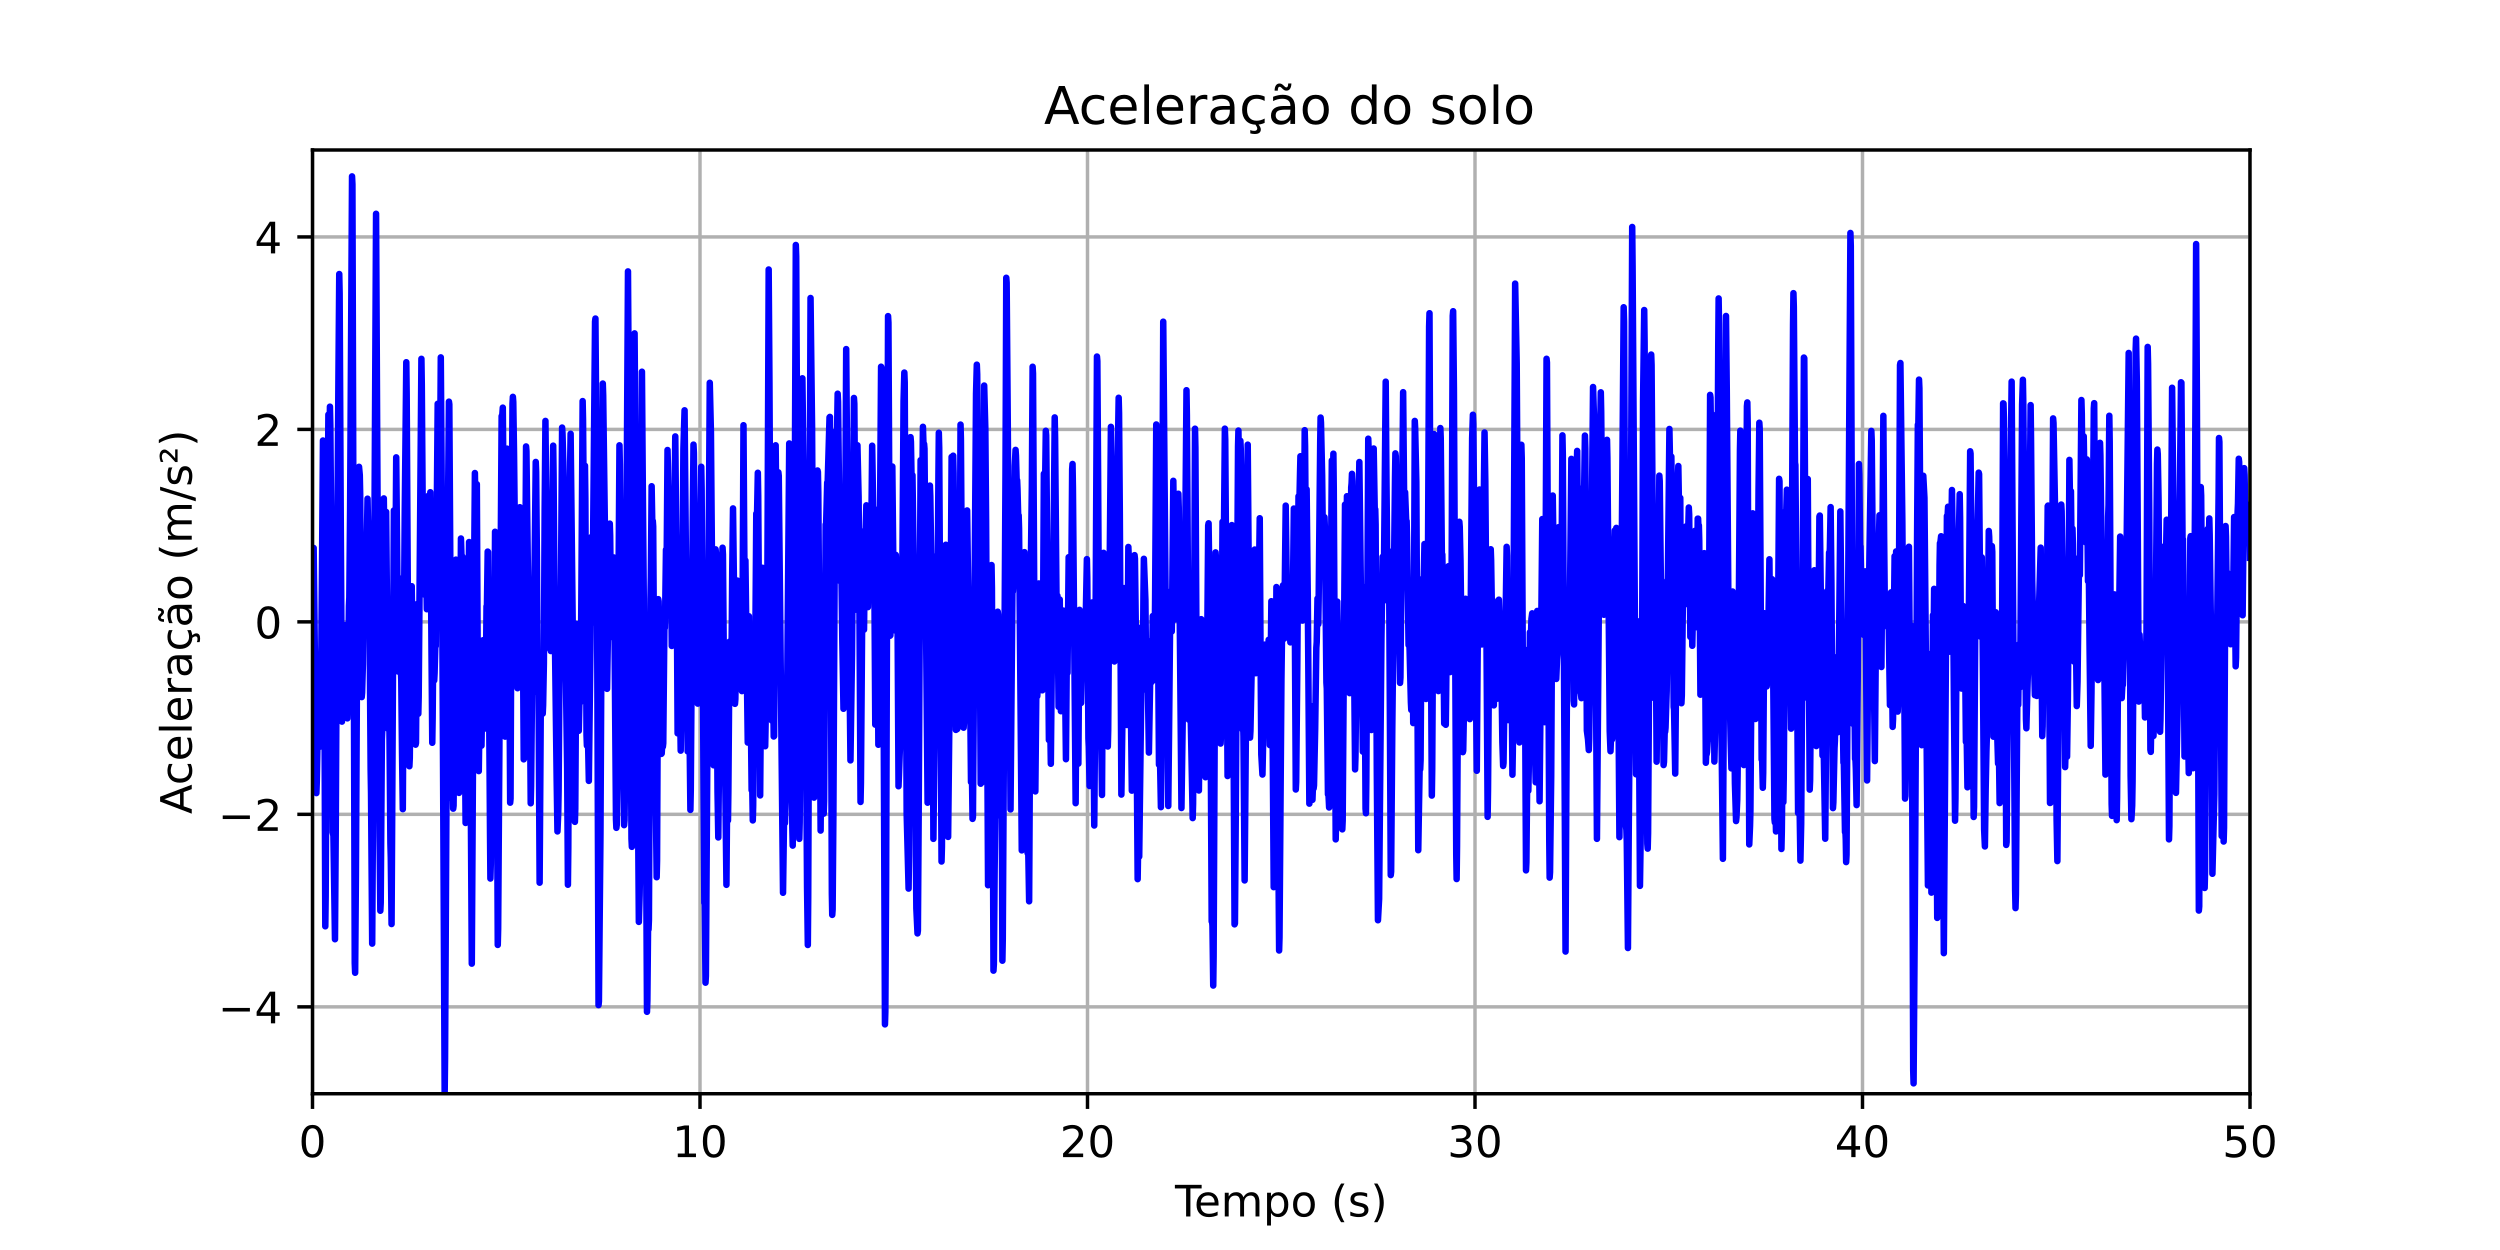 <?xml version="1.0" encoding="utf-8" standalone="no"?>
<!DOCTYPE svg PUBLIC "-//W3C//DTD SVG 1.1//EN"
  "http://www.w3.org/Graphics/SVG/1.1/DTD/svg11.dtd">
<!-- Created with matplotlib (https://matplotlib.org/) -->
<svg height="288pt" version="1.1" viewBox="0 0 576 288" width="576pt" xmlns="http://www.w3.org/2000/svg" xmlns:xlink="http://www.w3.org/1999/xlink">
 <defs>
  <style type="text/css">
*{stroke-linecap:butt;stroke-linejoin:round;}
  </style>
 </defs>
 <g id="figure_1">
  <g id="patch_1">
   <path d="M 0 288 
L 576 288 
L 576 0 
L 0 0 
z
" style="fill:#ffffff;"/>
  </g>
  <g id="axes_1">
   <g id="patch_2">
    <path d="M 72 252 
L 518.4 252 
L 518.4 34.56 
L 72 34.56 
z
" style="fill:#ffffff;"/>
   </g>
   <g id="matplotlib.axis_1">
    <g id="xtick_1">
     <g id="line2d_1">
      <path clip-path="url(#pa7cc3277a8)" d="M 72 252 
L 72 34.56 
" style="fill:none;stroke:#b0b0b0;stroke-linecap:square;stroke-width:0.8;"/>
     </g>
     <g id="line2d_2">
      <defs>
       <path d="M 0 0 
L 0 3.5 
" id="me4a9673adf" style="stroke:#000000;stroke-width:0.8;"/>
      </defs>
      <g>
       <use style="stroke:#000000;stroke-width:0.8;" x="72" xlink:href="#me4a9673adf" y="252"/>
      </g>
     </g>
     <g id="text_1">
      <!-- 0 -->
      <defs>
       <path d="M 31.781 66.406 
Q 24.172 66.406 20.328 58.906 
Q 16.5 51.422 16.5 36.375 
Q 16.5 21.391 20.328 13.891 
Q 24.172 6.391 31.781 6.391 
Q 39.453 6.391 43.281 13.891 
Q 47.125 21.391 47.125 36.375 
Q 47.125 51.422 43.281 58.906 
Q 39.453 66.406 31.781 66.406 
z
M 31.781 74.219 
Q 44.047 74.219 50.516 64.516 
Q 56.984 54.828 56.984 36.375 
Q 56.984 17.969 50.516 8.266 
Q 44.047 -1.422 31.781 -1.422 
Q 19.531 -1.422 13.062 8.266 
Q 6.594 17.969 6.594 36.375 
Q 6.594 54.828 13.062 64.516 
Q 19.531 74.219 31.781 74.219 
z
" id="DejaVuSans-48"/>
      </defs>
      <g transform="translate(68.819 266.598)scale(0.1 -0.1)">
       <use xlink:href="#DejaVuSans-48"/>
      </g>
     </g>
    </g>
    <g id="xtick_2">
     <g id="line2d_3">
      <path clip-path="url(#pa7cc3277a8)" d="M 161.28 252 
L 161.28 34.56 
" style="fill:none;stroke:#b0b0b0;stroke-linecap:square;stroke-width:0.8;"/>
     </g>
     <g id="line2d_4">
      <g>
       <use style="stroke:#000000;stroke-width:0.8;" x="161.28" xlink:href="#me4a9673adf" y="252"/>
      </g>
     </g>
     <g id="text_2">
      <!-- 10 -->
      <defs>
       <path d="M 12.406 8.297 
L 28.516 8.297 
L 28.516 63.922 
L 10.984 60.406 
L 10.984 69.391 
L 28.422 72.906 
L 38.281 72.906 
L 38.281 8.297 
L 54.391 8.297 
L 54.391 0 
L 12.406 0 
z
" id="DejaVuSans-49"/>
      </defs>
      <g transform="translate(154.917 266.598)scale(0.1 -0.1)">
       <use xlink:href="#DejaVuSans-49"/>
       <use x="63.623" xlink:href="#DejaVuSans-48"/>
      </g>
     </g>
    </g>
    <g id="xtick_3">
     <g id="line2d_5">
      <path clip-path="url(#pa7cc3277a8)" d="M 250.56 252 
L 250.56 34.56 
" style="fill:none;stroke:#b0b0b0;stroke-linecap:square;stroke-width:0.8;"/>
     </g>
     <g id="line2d_6">
      <g>
       <use style="stroke:#000000;stroke-width:0.8;" x="250.56" xlink:href="#me4a9673adf" y="252"/>
      </g>
     </g>
     <g id="text_3">
      <!-- 20 -->
      <defs>
       <path d="M 19.188 8.297 
L 53.609 8.297 
L 53.609 0 
L 7.328 0 
L 7.328 8.297 
Q 12.938 14.109 22.625 23.891 
Q 32.328 33.688 34.812 36.531 
Q 39.547 41.844 41.422 45.531 
Q 43.312 49.219 43.312 52.781 
Q 43.312 58.594 39.234 62.25 
Q 35.156 65.922 28.609 65.922 
Q 23.969 65.922 18.812 64.312 
Q 13.672 62.703 7.812 59.422 
L 7.812 69.391 
Q 13.766 71.781 18.938 73 
Q 24.125 74.219 28.422 74.219 
Q 39.75 74.219 46.484 68.547 
Q 53.219 62.891 53.219 53.422 
Q 53.219 48.922 51.531 44.891 
Q 49.859 40.875 45.406 35.406 
Q 44.188 33.984 37.641 27.219 
Q 31.109 20.453 19.188 8.297 
z
" id="DejaVuSans-50"/>
      </defs>
      <g transform="translate(244.197 266.598)scale(0.1 -0.1)">
       <use xlink:href="#DejaVuSans-50"/>
       <use x="63.623" xlink:href="#DejaVuSans-48"/>
      </g>
     </g>
    </g>
    <g id="xtick_4">
     <g id="line2d_7">
      <path clip-path="url(#pa7cc3277a8)" d="M 339.84 252 
L 339.84 34.56 
" style="fill:none;stroke:#b0b0b0;stroke-linecap:square;stroke-width:0.8;"/>
     </g>
     <g id="line2d_8">
      <g>
       <use style="stroke:#000000;stroke-width:0.8;" x="339.84" xlink:href="#me4a9673adf" y="252"/>
      </g>
     </g>
     <g id="text_4">
      <!-- 30 -->
      <defs>
       <path d="M 40.578 39.312 
Q 47.656 37.797 51.625 33 
Q 55.609 28.219 55.609 21.188 
Q 55.609 10.406 48.188 4.484 
Q 40.766 -1.422 27.094 -1.422 
Q 22.516 -1.422 17.656 -0.516 
Q 12.797 0.391 7.625 2.203 
L 7.625 11.719 
Q 11.719 9.328 16.594 8.109 
Q 21.484 6.891 26.812 6.891 
Q 36.078 6.891 40.938 10.547 
Q 45.797 14.203 45.797 21.188 
Q 45.797 27.641 41.281 31.266 
Q 36.766 34.906 28.719 34.906 
L 20.219 34.906 
L 20.219 43.016 
L 29.109 43.016 
Q 36.375 43.016 40.234 45.922 
Q 44.094 48.828 44.094 54.297 
Q 44.094 59.906 40.109 62.906 
Q 36.141 65.922 28.719 65.922 
Q 24.656 65.922 20.016 65.031 
Q 15.375 64.156 9.812 62.312 
L 9.812 71.094 
Q 15.438 72.656 20.344 73.438 
Q 25.25 74.219 29.594 74.219 
Q 40.828 74.219 47.359 69.109 
Q 53.906 64.016 53.906 55.328 
Q 53.906 49.266 50.438 45.094 
Q 46.969 40.922 40.578 39.312 
z
" id="DejaVuSans-51"/>
      </defs>
      <g transform="translate(333.478 266.598)scale(0.1 -0.1)">
       <use xlink:href="#DejaVuSans-51"/>
       <use x="63.623" xlink:href="#DejaVuSans-48"/>
      </g>
     </g>
    </g>
    <g id="xtick_5">
     <g id="line2d_9">
      <path clip-path="url(#pa7cc3277a8)" d="M 429.12 252 
L 429.12 34.56 
" style="fill:none;stroke:#b0b0b0;stroke-linecap:square;stroke-width:0.8;"/>
     </g>
     <g id="line2d_10">
      <g>
       <use style="stroke:#000000;stroke-width:0.8;" x="429.12" xlink:href="#me4a9673adf" y="252"/>
      </g>
     </g>
     <g id="text_5">
      <!-- 40 -->
      <defs>
       <path d="M 37.797 64.312 
L 12.891 25.391 
L 37.797 25.391 
z
M 35.203 72.906 
L 47.609 72.906 
L 47.609 25.391 
L 58.016 25.391 
L 58.016 17.188 
L 47.609 17.188 
L 47.609 0 
L 37.797 0 
L 37.797 17.188 
L 4.891 17.188 
L 4.891 26.703 
z
" id="DejaVuSans-52"/>
      </defs>
      <g transform="translate(422.757 266.598)scale(0.1 -0.1)">
       <use xlink:href="#DejaVuSans-52"/>
       <use x="63.623" xlink:href="#DejaVuSans-48"/>
      </g>
     </g>
    </g>
    <g id="xtick_6">
     <g id="line2d_11">
      <path clip-path="url(#pa7cc3277a8)" d="M 518.4 252 
L 518.4 34.56 
" style="fill:none;stroke:#b0b0b0;stroke-linecap:square;stroke-width:0.8;"/>
     </g>
     <g id="line2d_12">
      <g>
       <use style="stroke:#000000;stroke-width:0.8;" x="518.4" xlink:href="#me4a9673adf" y="252"/>
      </g>
     </g>
     <g id="text_6">
      <!-- 50 -->
      <defs>
       <path d="M 10.797 72.906 
L 49.516 72.906 
L 49.516 64.594 
L 19.828 64.594 
L 19.828 46.734 
Q 21.969 47.469 24.109 47.828 
Q 26.266 48.188 28.422 48.188 
Q 40.625 48.188 47.75 41.5 
Q 54.891 34.812 54.891 23.391 
Q 54.891 11.625 47.562 5.094 
Q 40.234 -1.422 26.906 -1.422 
Q 22.312 -1.422 17.547 -0.641 
Q 12.797 0.141 7.719 1.703 
L 7.719 11.625 
Q 12.109 9.234 16.797 8.062 
Q 21.484 6.891 26.703 6.891 
Q 35.156 6.891 40.078 11.328 
Q 45.016 15.766 45.016 23.391 
Q 45.016 31 40.078 35.438 
Q 35.156 39.891 26.703 39.891 
Q 22.75 39.891 18.812 39.016 
Q 14.891 38.141 10.797 36.281 
z
" id="DejaVuSans-53"/>
      </defs>
      <g transform="translate(512.038 266.598)scale(0.1 -0.1)">
       <use xlink:href="#DejaVuSans-53"/>
       <use x="63.623" xlink:href="#DejaVuSans-48"/>
      </g>
     </g>
    </g>
    <g id="text_7">
     <!-- Tempo (s) -->
     <defs>
      <path d="M -0.297 72.906 
L 61.375 72.906 
L 61.375 64.594 
L 35.5 64.594 
L 35.5 0 
L 25.594 0 
L 25.594 64.594 
L -0.297 64.594 
z
" id="DejaVuSans-84"/>
      <path d="M 56.203 29.594 
L 56.203 25.203 
L 14.891 25.203 
Q 15.484 15.922 20.484 11.062 
Q 25.484 6.203 34.422 6.203 
Q 39.594 6.203 44.453 7.469 
Q 49.312 8.734 54.109 11.281 
L 54.109 2.781 
Q 49.266 0.734 44.188 -0.344 
Q 39.109 -1.422 33.891 -1.422 
Q 20.797 -1.422 13.156 6.188 
Q 5.516 13.812 5.516 26.812 
Q 5.516 40.234 12.766 48.109 
Q 20.016 56 32.328 56 
Q 43.359 56 49.781 48.891 
Q 56.203 41.797 56.203 29.594 
z
M 47.219 32.234 
Q 47.125 39.594 43.094 43.984 
Q 39.062 48.391 32.422 48.391 
Q 24.906 48.391 20.391 44.141 
Q 15.875 39.891 15.188 32.172 
z
" id="DejaVuSans-101"/>
      <path d="M 52 44.188 
Q 55.375 50.25 60.062 53.125 
Q 64.75 56 71.094 56 
Q 79.641 56 84.281 50.016 
Q 88.922 44.047 88.922 33.016 
L 88.922 0 
L 79.891 0 
L 79.891 32.719 
Q 79.891 40.578 77.094 44.375 
Q 74.312 48.188 68.609 48.188 
Q 61.625 48.188 57.562 43.547 
Q 53.516 38.922 53.516 30.906 
L 53.516 0 
L 44.484 0 
L 44.484 32.719 
Q 44.484 40.625 41.703 44.406 
Q 38.922 48.188 33.109 48.188 
Q 26.219 48.188 22.156 43.531 
Q 18.109 38.875 18.109 30.906 
L 18.109 0 
L 9.078 0 
L 9.078 54.688 
L 18.109 54.688 
L 18.109 46.188 
Q 21.188 51.219 25.484 53.609 
Q 29.781 56 35.688 56 
Q 41.656 56 45.828 52.969 
Q 50 49.953 52 44.188 
z
" id="DejaVuSans-109"/>
      <path d="M 18.109 8.203 
L 18.109 -20.797 
L 9.078 -20.797 
L 9.078 54.688 
L 18.109 54.688 
L 18.109 46.391 
Q 20.953 51.266 25.266 53.625 
Q 29.594 56 35.594 56 
Q 45.562 56 51.781 48.094 
Q 58.016 40.188 58.016 27.297 
Q 58.016 14.406 51.781 6.484 
Q 45.562 -1.422 35.594 -1.422 
Q 29.594 -1.422 25.266 0.953 
Q 20.953 3.328 18.109 8.203 
z
M 48.688 27.297 
Q 48.688 37.203 44.609 42.844 
Q 40.531 48.484 33.406 48.484 
Q 26.266 48.484 22.188 42.844 
Q 18.109 37.203 18.109 27.297 
Q 18.109 17.391 22.188 11.75 
Q 26.266 6.109 33.406 6.109 
Q 40.531 6.109 44.609 11.75 
Q 48.688 17.391 48.688 27.297 
z
" id="DejaVuSans-112"/>
      <path d="M 30.609 48.391 
Q 23.391 48.391 19.188 42.75 
Q 14.984 37.109 14.984 27.297 
Q 14.984 17.484 19.156 11.844 
Q 23.344 6.203 30.609 6.203 
Q 37.797 6.203 41.984 11.859 
Q 46.188 17.531 46.188 27.297 
Q 46.188 37.016 41.984 42.703 
Q 37.797 48.391 30.609 48.391 
z
M 30.609 56 
Q 42.328 56 49.016 48.375 
Q 55.719 40.766 55.719 27.297 
Q 55.719 13.875 49.016 6.219 
Q 42.328 -1.422 30.609 -1.422 
Q 18.844 -1.422 12.172 6.219 
Q 5.516 13.875 5.516 27.297 
Q 5.516 40.766 12.172 48.375 
Q 18.844 56 30.609 56 
z
" id="DejaVuSans-111"/>
      <path id="DejaVuSans-32"/>
      <path d="M 31 75.875 
Q 24.469 64.656 21.281 53.656 
Q 18.109 42.672 18.109 31.391 
Q 18.109 20.125 21.312 9.062 
Q 24.516 -2 31 -13.188 
L 23.188 -13.188 
Q 15.875 -1.703 12.234 9.375 
Q 8.594 20.453 8.594 31.391 
Q 8.594 42.281 12.203 53.312 
Q 15.828 64.359 23.188 75.875 
z
" id="DejaVuSans-40"/>
      <path d="M 44.281 53.078 
L 44.281 44.578 
Q 40.484 46.531 36.375 47.5 
Q 32.281 48.484 27.875 48.484 
Q 21.188 48.484 17.844 46.438 
Q 14.5 44.391 14.5 40.281 
Q 14.5 37.156 16.891 35.375 
Q 19.281 33.594 26.516 31.984 
L 29.594 31.297 
Q 39.156 29.25 43.188 25.516 
Q 47.219 21.781 47.219 15.094 
Q 47.219 7.469 41.188 3.016 
Q 35.156 -1.422 24.609 -1.422 
Q 20.219 -1.422 15.453 -0.562 
Q 10.688 0.297 5.422 2 
L 5.422 11.281 
Q 10.406 8.688 15.234 7.391 
Q 20.062 6.109 24.812 6.109 
Q 31.156 6.109 34.562 8.281 
Q 37.984 10.453 37.984 14.406 
Q 37.984 18.062 35.516 20.016 
Q 33.062 21.969 24.703 23.781 
L 21.578 24.516 
Q 13.234 26.266 9.516 29.906 
Q 5.812 33.547 5.812 39.891 
Q 5.812 47.609 11.281 51.797 
Q 16.75 56 26.812 56 
Q 31.781 56 36.172 55.266 
Q 40.578 54.547 44.281 53.078 
z
" id="DejaVuSans-115"/>
      <path d="M 8.016 75.875 
L 15.828 75.875 
Q 23.141 64.359 26.781 53.312 
Q 30.422 42.281 30.422 31.391 
Q 30.422 20.453 26.781 9.375 
Q 23.141 -1.703 15.828 -13.188 
L 8.016 -13.188 
Q 14.5 -2 17.703 9.062 
Q 20.906 20.125 20.906 31.391 
Q 20.906 42.672 17.703 53.656 
Q 14.5 64.656 8.016 75.875 
z
" id="DejaVuSans-41"/>
     </defs>
     <g transform="translate(270.72 280.277)scale(0.1 -0.1)">
      <use xlink:href="#DejaVuSans-84"/>
      <use x="44.084" xlink:href="#DejaVuSans-101"/>
      <use x="105.607" xlink:href="#DejaVuSans-109"/>
      <use x="203.02" xlink:href="#DejaVuSans-112"/>
      <use x="266.496" xlink:href="#DejaVuSans-111"/>
      <use x="327.678" xlink:href="#DejaVuSans-32"/>
      <use x="359.465" xlink:href="#DejaVuSans-40"/>
      <use x="398.479" xlink:href="#DejaVuSans-115"/>
      <use x="450.578" xlink:href="#DejaVuSans-41"/>
     </g>
    </g>
   </g>
   <g id="matplotlib.axis_2">
    <g id="ytick_1">
     <g id="line2d_13">
      <path clip-path="url(#pa7cc3277a8)" d="M 72 231.977 
L 518.4 231.977 
" style="fill:none;stroke:#b0b0b0;stroke-linecap:square;stroke-width:0.8;"/>
     </g>
     <g id="line2d_14">
      <defs>
       <path d="M 0 0 
L -3.5 0 
" id="m1af9be2789" style="stroke:#000000;stroke-width:0.8;"/>
      </defs>
      <g>
       <use style="stroke:#000000;stroke-width:0.8;" x="72" xlink:href="#m1af9be2789" y="231.977"/>
      </g>
     </g>
     <g id="text_8">
      <!-- −4 -->
      <defs>
       <path d="M 10.594 35.5 
L 73.188 35.5 
L 73.188 27.203 
L 10.594 27.203 
z
" id="DejaVuSans-8722"/>
      </defs>
      <g transform="translate(50.258 235.776)scale(0.1 -0.1)">
       <use xlink:href="#DejaVuSans-8722"/>
       <use x="83.789" xlink:href="#DejaVuSans-52"/>
      </g>
     </g>
    </g>
    <g id="ytick_2">
     <g id="line2d_15">
      <path clip-path="url(#pa7cc3277a8)" d="M 72 187.628 
L 518.4 187.628 
" style="fill:none;stroke:#b0b0b0;stroke-linecap:square;stroke-width:0.8;"/>
     </g>
     <g id="line2d_16">
      <g>
       <use style="stroke:#000000;stroke-width:0.8;" x="72" xlink:href="#m1af9be2789" y="187.628"/>
      </g>
     </g>
     <g id="text_9">
      <!-- −2 -->
      <g transform="translate(50.258 191.428)scale(0.1 -0.1)">
       <use xlink:href="#DejaVuSans-8722"/>
       <use x="83.789" xlink:href="#DejaVuSans-50"/>
      </g>
     </g>
    </g>
    <g id="ytick_3">
     <g id="line2d_17">
      <path clip-path="url(#pa7cc3277a8)" d="M 72 143.28 
L 518.4 143.28 
" style="fill:none;stroke:#b0b0b0;stroke-linecap:square;stroke-width:0.8;"/>
     </g>
     <g id="line2d_18">
      <g>
       <use style="stroke:#000000;stroke-width:0.8;" x="72" xlink:href="#m1af9be2789" y="143.28"/>
      </g>
     </g>
     <g id="text_10">
      <!-- 0 -->
      <g transform="translate(58.638 147.079)scale(0.1 -0.1)">
       <use xlink:href="#DejaVuSans-48"/>
      </g>
     </g>
    </g>
    <g id="ytick_4">
     <g id="line2d_19">
      <path clip-path="url(#pa7cc3277a8)" d="M 72 98.932 
L 518.4 98.932 
" style="fill:none;stroke:#b0b0b0;stroke-linecap:square;stroke-width:0.8;"/>
     </g>
     <g id="line2d_20">
      <g>
       <use style="stroke:#000000;stroke-width:0.8;" x="72" xlink:href="#m1af9be2789" y="98.932"/>
      </g>
     </g>
     <g id="text_11">
      <!-- 2 -->
      <g transform="translate(58.638 102.731)scale(0.1 -0.1)">
       <use xlink:href="#DejaVuSans-50"/>
      </g>
     </g>
    </g>
    <g id="ytick_5">
     <g id="line2d_21">
      <path clip-path="url(#pa7cc3277a8)" d="M 72 54.583 
L 518.4 54.583 
" style="fill:none;stroke:#b0b0b0;stroke-linecap:square;stroke-width:0.8;"/>
     </g>
     <g id="line2d_22">
      <g>
       <use style="stroke:#000000;stroke-width:0.8;" x="72" xlink:href="#m1af9be2789" y="54.583"/>
      </g>
     </g>
     <g id="text_12">
      <!-- 4 -->
      <g transform="translate(58.638 58.383)scale(0.1 -0.1)">
       <use xlink:href="#DejaVuSans-52"/>
      </g>
     </g>
    </g>
    <g id="text_13">
     <!-- Aceleração (m/s²) -->
     <defs>
      <path d="M 34.188 63.188 
L 20.797 26.906 
L 47.609 26.906 
z
M 28.609 72.906 
L 39.797 72.906 
L 67.578 0 
L 57.328 0 
L 50.688 18.703 
L 17.828 18.703 
L 11.188 0 
L 0.781 0 
z
" id="DejaVuSans-65"/>
      <path d="M 48.781 52.594 
L 48.781 44.188 
Q 44.969 46.297 41.141 47.344 
Q 37.312 48.391 33.406 48.391 
Q 24.656 48.391 19.812 42.844 
Q 14.984 37.312 14.984 27.297 
Q 14.984 17.281 19.812 11.734 
Q 24.656 6.203 33.406 6.203 
Q 37.312 6.203 41.141 7.25 
Q 44.969 8.297 48.781 10.406 
L 48.781 2.094 
Q 45.016 0.344 40.984 -0.531 
Q 36.969 -1.422 32.422 -1.422 
Q 20.062 -1.422 12.781 6.344 
Q 5.516 14.109 5.516 27.297 
Q 5.516 40.672 12.859 48.328 
Q 20.219 56 33.016 56 
Q 37.156 56 41.109 55.141 
Q 45.062 54.297 48.781 52.594 
z
" id="DejaVuSans-99"/>
      <path d="M 9.422 75.984 
L 18.406 75.984 
L 18.406 0 
L 9.422 0 
z
" id="DejaVuSans-108"/>
      <path d="M 41.109 46.297 
Q 39.594 47.172 37.812 47.578 
Q 36.031 48 33.891 48 
Q 26.266 48 22.188 43.047 
Q 18.109 38.094 18.109 28.812 
L 18.109 0 
L 9.078 0 
L 9.078 54.688 
L 18.109 54.688 
L 18.109 46.188 
Q 20.953 51.172 25.484 53.578 
Q 30.031 56 36.531 56 
Q 37.453 56 38.578 55.875 
Q 39.703 55.766 41.062 55.516 
z
" id="DejaVuSans-114"/>
      <path d="M 34.281 27.484 
Q 23.391 27.484 19.188 25 
Q 14.984 22.516 14.984 16.5 
Q 14.984 11.719 18.141 8.906 
Q 21.297 6.109 26.703 6.109 
Q 34.188 6.109 38.703 11.406 
Q 43.219 16.703 43.219 25.484 
L 43.219 27.484 
z
M 52.203 31.203 
L 52.203 0 
L 43.219 0 
L 43.219 8.297 
Q 40.141 3.328 35.547 0.953 
Q 30.953 -1.422 24.312 -1.422 
Q 15.922 -1.422 10.953 3.297 
Q 6 8.016 6 15.922 
Q 6 25.141 12.172 29.828 
Q 18.359 34.516 30.609 34.516 
L 43.219 34.516 
L 43.219 35.406 
Q 43.219 41.609 39.141 45 
Q 35.062 48.391 27.688 48.391 
Q 23 48.391 18.547 47.266 
Q 14.109 46.141 10.016 43.891 
L 10.016 52.203 
Q 14.938 54.109 19.578 55.047 
Q 24.219 56 28.609 56 
Q 40.484 56 46.344 49.844 
Q 52.203 43.703 52.203 31.203 
z
" id="DejaVuSans-97"/>
      <path d="M 48.781 52.594 
L 48.781 44.188 
Q 44.969 46.297 41.141 47.344 
Q 37.312 48.391 33.406 48.391 
Q 24.656 48.391 19.812 42.844 
Q 14.984 37.312 14.984 27.297 
Q 14.984 17.281 19.812 11.734 
Q 24.656 6.203 33.406 6.203 
Q 37.312 6.203 41.141 7.25 
Q 44.969 8.297 48.781 10.406 
L 48.781 2.094 
Q 45.016 0.344 40.984 -0.531 
Q 36.969 -1.422 32.422 -1.422 
Q 20.062 -1.422 12.781 6.344 
Q 5.516 14.109 5.516 27.297 
Q 5.516 40.672 12.859 48.328 
Q 20.219 56 33.016 56 
Q 37.156 56 41.109 55.141 
Q 45.062 54.297 48.781 52.594 
z
M 36.078 0 
Q 38.766 -3.031 40.078 -5.594 
Q 41.406 -8.156 41.406 -10.5 
Q 41.406 -14.844 38.469 -17.062 
Q 35.547 -19.281 29.781 -19.281 
Q 27.547 -19.281 25.422 -18.984 
Q 23.297 -18.703 21.188 -18.109 
L 21.188 -11.719 
Q 22.859 -12.547 24.656 -12.906 
Q 26.469 -13.281 28.766 -13.281 
Q 31.641 -13.281 33.109 -12.109 
Q 34.578 -10.938 34.578 -8.688 
Q 34.578 -7.234 33.516 -5.109 
Q 32.469 -2.984 30.281 0 
z
" id="DejaVuSans-231"/>
      <path d="M 34.281 27.484 
Q 23.391 27.484 19.188 25 
Q 14.984 22.516 14.984 16.5 
Q 14.984 11.719 18.141 8.906 
Q 21.297 6.109 26.703 6.109 
Q 34.188 6.109 38.703 11.406 
Q 43.219 16.703 43.219 25.484 
L 43.219 27.484 
z
M 52.203 31.203 
L 52.203 0 
L 43.219 0 
L 43.219 8.297 
Q 40.141 3.328 35.547 0.953 
Q 30.953 -1.422 24.312 -1.422 
Q 15.922 -1.422 10.953 3.297 
Q 6 8.016 6 15.922 
Q 6 25.141 12.172 29.828 
Q 18.359 34.516 30.609 34.516 
L 43.219 34.516 
L 43.219 35.406 
Q 43.219 41.609 39.141 45 
Q 35.062 48.391 27.688 48.391 
Q 23 48.391 18.547 47.266 
Q 14.109 46.141 10.016 43.891 
L 10.016 52.203 
Q 14.938 54.109 19.578 55.047 
Q 24.219 56 28.609 56 
Q 40.484 56 46.344 49.844 
Q 52.203 43.703 52.203 31.203 
z
M 28.812 66.891 
L 26.031 69.578 
Q 24.953 70.562 24.141 71.016 
Q 23.344 71.484 22.703 71.484 
Q 20.844 71.484 19.969 69.703 
Q 19.094 67.922 19 63.922 
L 12.891 63.922 
Q 12.984 70.516 15.469 74.094 
Q 17.969 77.688 22.406 77.688 
Q 24.266 77.688 25.828 77 
Q 27.391 76.312 29.203 74.703 
L 31.984 72.016 
Q 33.062 71.047 33.859 70.578 
Q 34.672 70.125 35.297 70.125 
Q 37.156 70.125 38.031 71.906 
Q 38.922 73.688 39.016 77.688 
L 45.125 77.688 
Q 45.016 71.094 42.531 67.5 
Q 40.047 63.922 35.594 63.922 
Q 33.734 63.922 32.172 64.594 
Q 30.609 65.281 28.812 66.891 
z
" id="DejaVuSans-227"/>
      <path d="M 25.391 72.906 
L 33.688 72.906 
L 8.297 -9.281 
L 0 -9.281 
z
" id="DejaVuSans-47"/>
      <path d="M 13.094 38.188 
L 33.797 38.188 
L 33.797 32.625 
L 4.594 32.625 
L 4.594 37.984 
Q 6.25 39.5 9.328 42.234 
Q 26.125 57.125 26.125 61.719 
Q 26.125 64.938 23.578 66.906 
Q 21.047 68.891 16.891 68.891 
Q 14.359 68.891 11.375 68.031 
Q 8.406 67.188 4.891 65.484 
L 4.891 71.484 
Q 8.641 72.859 11.891 73.531 
Q 15.141 74.219 17.922 74.219 
Q 25 74.219 29.25 71 
Q 33.5 67.781 33.5 62.5 
Q 33.5 55.719 17.328 41.844 
Q 14.594 39.5 13.094 38.188 
z
" id="DejaVuSans-178"/>
     </defs>
     <g transform="translate(44.178 187.551)rotate(-90)scale(0.1 -0.1)">
      <use xlink:href="#DejaVuSans-65"/>
      <use x="66.658" xlink:href="#DejaVuSans-99"/>
      <use x="121.639" xlink:href="#DejaVuSans-101"/>
      <use x="183.162" xlink:href="#DejaVuSans-108"/>
      <use x="210.945" xlink:href="#DejaVuSans-101"/>
      <use x="272.469" xlink:href="#DejaVuSans-114"/>
      <use x="313.582" xlink:href="#DejaVuSans-97"/>
      <use x="374.861" xlink:href="#DejaVuSans-231"/>
      <use x="429.842" xlink:href="#DejaVuSans-227"/>
      <use x="491.121" xlink:href="#DejaVuSans-111"/>
      <use x="552.303" xlink:href="#DejaVuSans-32"/>
      <use x="584.09" xlink:href="#DejaVuSans-40"/>
      <use x="623.104" xlink:href="#DejaVuSans-109"/>
      <use x="720.516" xlink:href="#DejaVuSans-47"/>
      <use x="754.207" xlink:href="#DejaVuSans-115"/>
      <use x="806.307" xlink:href="#DejaVuSans-178"/>
      <use x="846.395" xlink:href="#DejaVuSans-41"/>
     </g>
    </g>
   </g>
   <g id="line2d_23">
    <path clip-path="url(#pa7cc3277a8)" d="M 72 148.629 
L 72.268 126.253 
L 72.893 182.731 
L 72.982 180.261 
L 73.25 165.642 
L 73.429 162.11 
L 73.518 163.568 
L 73.697 172.046 
L 73.786 171.398 
L 74.054 148.426 
L 74.411 101.497 
L 74.5 101.623 
L 74.679 138.352 
L 74.947 213.424 
L 75.036 206.451 
L 75.483 118.167 
L 75.661 95.523 
L 75.84 109.399 
L 76.018 93.695 
L 76.108 97.99 
L 76.376 130.379 
L 76.643 191.747 
L 76.822 192.522 
L 77.179 216.399 
L 77.358 191.037 
L 77.715 123.267 
L 77.983 85.813 
L 78.162 63.139 
L 78.251 67.584 
L 78.519 121.731 
L 78.787 166.262 
L 79.055 149.716 
L 79.144 150.16 
L 79.412 164.867 
L 79.68 144.01 
L 79.769 146.557 
L 80.037 165.512 
L 80.126 162.193 
L 80.394 139.6 
L 80.483 137.656 
L 80.662 117.582 
L 81.108 40.641 
L 81.198 42.466 
L 81.376 103.449 
L 81.733 221.877 
L 81.823 224.122 
L 82.001 201.603 
L 82.448 117.19 
L 82.626 107.7 
L 82.716 107.554 
L 82.894 109.462 
L 82.984 113.85 
L 83.341 160.61 
L 83.43 159.584 
L 83.609 153.079 
L 83.877 127.87 
L 84.055 138.781 
L 84.145 138.52 
L 84.323 130.449 
L 84.412 131.005 
L 84.68 114.9 
L 84.77 119.638 
L 84.948 125.39 
L 85.037 128.746 
L 85.395 177.243 
L 85.484 182.629 
L 85.752 217.41 
L 85.93 188.912 
L 86.645 49.255 
L 86.913 102.124 
L 87.449 192.819 
L 87.627 209.84 
L 87.716 208.026 
L 87.984 170.297 
L 88.074 168.149 
L 88.431 114.832 
L 88.52 122.013 
L 88.699 134.37 
L 88.967 117.947 
L 89.413 167.912 
L 89.592 158.325 
L 89.681 162.453 
L 89.949 194.278 
L 90.038 197.633 
L 90.217 212.899 
L 90.753 117.608 
L 90.842 121.53 
L 91.02 142.74 
L 91.288 105.376 
L 91.556 133.077 
L 91.735 154.723 
L 92.003 133.231 
L 92.36 154.201 
L 92.449 156.764 
L 92.628 173.541 
L 92.806 186.435 
L 92.985 155.307 
L 93.253 117.949 
L 93.61 83.454 
L 93.699 90.858 
L 94.146 168.707 
L 94.324 176.546 
L 94.414 174.668 
L 94.592 157.165 
L 94.771 135.59 
L 94.86 135.062 
L 95.307 168.346 
L 95.575 160.348 
L 95.753 171.572 
L 95.843 171.172 
L 96.11 139.173 
L 96.378 164.447 
L 96.468 160.552 
L 97.093 82.674 
L 97.182 88.755 
L 97.45 125.21 
L 97.539 123.302 
L 97.628 125.015 
L 97.807 137.004 
L 98.075 123.444 
L 98.343 140.368 
L 98.432 135.593 
L 98.611 114.298 
L 98.7 114.531 
L 98.879 131.639 
L 99.147 113.407 
L 99.414 149.633 
L 99.593 171.137 
L 99.682 165.389 
L 99.861 144.728 
L 100.04 156.766 
L 100.129 155.103 
L 100.307 148.456 
L 100.397 148.867 
L 100.575 124.373 
L 100.843 93.034 
L 100.933 94.313 
L 101.111 113.048 
L 101.2 123.189 
L 101.29 121.776 
L 101.558 82.338 
L 101.736 107.308 
L 102.451 252 
L 102.54 243.971 
L 103.254 112.908 
L 103.433 92.542 
L 103.522 93.163 
L 103.79 135.947 
L 104.058 183.93 
L 104.237 176.751 
L 104.415 186.317 
L 104.504 185.614 
L 104.862 148.503 
L 105.04 128.936 
L 105.13 133.03 
L 105.308 148.126 
L 105.397 148.204 
L 105.487 150.418 
L 105.755 182.681 
L 105.844 178.442 
L 106.201 124.07 
L 106.38 129.953 
L 106.558 128.246 
L 107.005 157.464 
L 107.273 189.607 
L 107.451 179.498 
L 108.076 124.888 
L 108.255 149.774 
L 108.701 222.026 
L 109.237 131.424 
L 109.416 108.987 
L 109.684 127.025 
L 109.862 111.56 
L 110.041 147.333 
L 110.219 177.127 
L 110.309 177.661 
L 110.577 158.907 
L 110.666 159.242 
L 110.934 171.803 
L 111.112 160.753 
L 111.291 147.506 
L 111.38 149.497 
L 111.738 167.729 
L 111.827 167.849 
L 112.095 139.686 
L 112.184 139.984 
L 112.363 127.088 
L 112.452 127.19 
L 112.898 191.868 
L 112.988 202.415 
L 113.077 199.065 
L 113.256 179.394 
L 113.434 193.227 
L 113.702 172.893 
L 113.791 166.236 
L 114.059 122.518 
L 114.149 124.57 
L 114.327 140.06 
L 114.684 217.711 
L 114.774 213.994 
L 115.577 95.866 
L 115.667 96.466 
L 115.845 93.92 
L 116.024 115.1 
L 116.381 169.723 
L 116.828 103.369 
L 116.917 103.633 
L 117.363 153.542 
L 117.542 184.938 
L 117.631 183.997 
L 117.899 119.663 
L 118.078 93.067 
L 118.167 91.436 
L 118.256 92.631 
L 118.435 104.5 
L 118.703 129.717 
L 118.881 125.941 
L 118.971 130.02 
L 119.239 158.566 
L 119.328 156.892 
L 119.506 144.072 
L 119.774 116.862 
L 120.31 148.67 
L 120.399 146.211 
L 120.489 147.886 
L 120.667 174.952 
L 120.757 174.754 
L 121.203 102.863 
L 121.292 103.935 
L 121.828 148.489 
L 121.918 146.592 
L 122.007 148.803 
L 122.275 185.075 
L 122.364 181.173 
L 122.721 144.434 
L 122.9 150.405 
L 122.989 146.654 
L 123.436 106.434 
L 123.525 108.739 
L 123.703 128.594 
L 123.882 159.635 
L 123.971 158.667 
L 124.061 155.893 
L 124.329 203.373 
L 124.596 163.19 
L 124.686 164.694 
L 124.864 159.581 
L 124.954 161.254 
L 125.043 164.418 
L 125.132 162.488 
L 125.311 152.853 
L 125.489 117.365 
L 125.668 96.98 
L 126.204 149.216 
L 126.382 135.88 
L 126.472 139.581 
L 126.561 138.927 
L 126.74 130.558 
L 126.918 150.006 
L 127.454 102.68 
L 127.543 109.247 
L 127.811 144.165 
L 128.258 179.853 
L 128.436 191.559 
L 128.615 187.3 
L 128.704 182.303 
L 128.972 145.077 
L 129.061 147.067 
L 129.151 147.833 
L 129.508 98.511 
L 129.597 99.769 
L 129.776 106.417 
L 130.222 148.219 
L 130.401 157.529 
L 130.669 176.946 
L 130.847 203.845 
L 130.937 195.345 
L 131.294 111.208 
L 131.472 99.942 
L 132.008 148.913 
L 132.187 167.794 
L 132.365 180.525 
L 132.455 189.356 
L 132.544 186.304 
L 132.812 143.744 
L 133.08 162.758 
L 133.169 162.909 
L 133.348 168.374 
L 133.616 156.376 
L 133.705 161.828 
L 133.794 159.587 
L 134.241 92.409 
L 134.33 96.738 
L 134.598 128.917 
L 134.776 107.301 
L 134.866 114.921 
L 135.134 169.32 
L 135.223 171.795 
L 135.401 166.648 
L 135.669 179.917 
L 136.027 149.522 
L 136.205 123.757 
L 136.294 128.124 
L 136.473 143.509 
L 137.098 74.1 
L 137.187 73.392 
L 137.366 95.889 
L 137.634 157.09 
L 137.902 231.577 
L 137.991 230.712 
L 138.348 192.125 
L 138.884 88.372 
L 138.973 91.156 
L 139.42 125.294 
L 139.598 139.889 
L 139.777 158.49 
L 139.866 158.705 
L 140.402 124.973 
L 140.491 120.64 
L 140.581 123.423 
L 140.849 146.751 
L 141.206 132.594 
L 141.384 128.429 
L 141.474 129.517 
L 141.652 153.983 
L 141.92 188.759 
L 142.01 190.732 
L 142.099 190.038 
L 142.277 167.596 
L 142.724 102.596 
L 142.813 107.117 
L 143.26 165.897 
L 143.438 171.464 
L 143.528 173.017 
L 143.795 190.117 
L 143.885 188.977 
L 143.974 182.207 
L 144.688 62.53 
L 145.492 193.278 
L 145.581 195.111 
L 145.671 187.748 
L 145.939 123.552 
L 146.207 76.809 
L 147.189 212.404 
L 147.367 206.206 
L 147.457 200.666 
L 147.635 156.662 
L 147.903 85.641 
L 148.082 109.664 
L 148.528 161.368 
L 148.707 167.737 
L 148.885 199.034 
L 149.064 233.12 
L 149.153 230.53 
L 149.332 211.462 
L 149.421 214.153 
L 149.511 211.931 
L 149.868 137.929 
L 149.957 132.886 
L 150.136 112.03 
L 150.314 122.223 
L 150.404 120.027 
L 150.493 121.31 
L 150.761 162.155 
L 150.85 162.887 
L 151.296 202.113 
L 151.386 198.236 
L 151.654 138.043 
L 151.743 138.58 
L 151.832 142.637 
L 151.922 141.869 
L 152.011 143.414 
L 152.368 173.701 
L 152.457 173.594 
L 152.636 170.573 
L 152.725 172.041 
L 152.815 171.227 
L 153.082 143.643 
L 153.172 144.66 
L 153.261 140.441 
L 153.44 126.651 
L 153.529 129.646 
L 153.618 126.482 
L 153.797 103.68 
L 153.886 107.247 
L 154.065 118.453 
L 154.154 120.417 
L 154.333 126.343 
L 154.511 120.617 
L 154.779 148.824 
L 154.958 143.53 
L 155.047 142.896 
L 155.315 126.398 
L 155.583 100.548 
L 155.94 137.874 
L 156.119 168.958 
L 156.208 165.124 
L 156.386 141.935 
L 156.833 172.95 
L 157.012 160.318 
L 157.279 126.501 
L 157.458 103.441 
L 157.726 94.534 
L 158.262 153.092 
L 158.44 173.119 
L 158.619 161.277 
L 158.708 161.976 
L 158.887 170.395 
L 159.065 186.602 
L 159.155 182.07 
L 159.601 120.407 
L 159.78 102.436 
L 159.869 104.358 
L 160.048 123.206 
L 160.137 122.262 
L 160.226 117.254 
L 160.316 118.273 
L 160.762 162.118 
L 160.851 161.913 
L 160.941 161.345 
L 161.03 159.135 
L 161.566 107.543 
L 161.655 112.587 
L 162.28 208.064 
L 162.369 207.612 
L 162.548 226.411 
L 162.637 224.842 
L 163.53 88.192 
L 163.798 99.596 
L 164.423 176.327 
L 164.602 160.839 
L 164.87 126.566 
L 164.959 127.524 
L 165.316 182.435 
L 165.495 192.948 
L 166.12 128.649 
L 166.299 132.422 
L 166.477 126.19 
L 166.566 127.767 
L 166.745 149.526 
L 167.013 179.113 
L 167.102 180.078 
L 167.37 203.861 
L 167.549 181.454 
L 167.638 183.484 
L 167.727 189.032 
L 167.817 182.37 
L 168.084 147.84 
L 168.263 156.793 
L 168.442 154.026 
L 168.531 153.471 
L 168.71 131.101 
L 168.888 117.139 
L 169.156 138.951 
L 169.335 162.166 
L 169.424 161.083 
L 169.692 144.13 
L 169.87 133.761 
L 169.96 135.585 
L 170.138 156.136 
L 170.228 156.083 
L 170.317 152.774 
L 170.406 154.121 
L 170.496 157.27 
L 170.585 155.773 
L 170.674 151.621 
L 170.763 151.743 
L 170.942 159.237 
L 171.031 151.69 
L 171.299 97.972 
L 171.478 125.691 
L 171.567 136.008 
L 171.746 129.131 
L 172.281 171.086 
L 172.549 141.985 
L 172.728 160.684 
L 172.817 157.333 
L 172.907 157.418 
L 173.174 182.066 
L 173.264 178.247 
L 173.442 189.027 
L 173.532 185.584 
L 173.8 148.581 
L 173.978 154.968 
L 174.246 118.336 
L 174.335 118.464 
L 174.425 118.436 
L 174.603 108.927 
L 174.693 114.285 
L 175.139 183.266 
L 175.496 138.234 
L 175.675 130.813 
L 175.764 136.276 
L 176.032 171.21 
L 176.121 166.88 
L 176.3 171.937 
L 176.746 147.522 
L 177.104 62.092 
L 177.282 88.28 
L 177.639 159.794 
L 177.818 166.011 
L 178.086 154.362 
L 178.264 169.69 
L 178.354 169.615 
L 178.711 102.595 
L 178.8 111.127 
L 178.979 123.739 
L 179.336 108.828 
L 179.425 109.624 
L 180.408 205.697 
L 180.675 186.395 
L 180.854 189.639 
L 181.033 184.031 
L 181.122 183.406 
L 181.301 167.038 
L 181.836 102.165 
L 181.926 105.333 
L 182.551 190.624 
L 182.64 194.83 
L 182.997 144.378 
L 183.354 56.446 
L 183.444 59.099 
L 183.622 95.742 
L 183.89 153.921 
L 184.069 178.873 
L 184.158 193.275 
L 184.247 189.515 
L 184.515 142.893 
L 184.605 138.71 
L 184.872 87.16 
L 185.498 138.547 
L 185.676 164.939 
L 185.944 204.362 
L 186.123 217.724 
L 186.212 206.845 
L 186.748 68.658 
L 187.105 98.807 
L 187.551 183.778 
L 187.998 150.09 
L 188.266 110.258 
L 188.355 108.401 
L 188.444 108.753 
L 188.534 113.401 
L 188.891 163.88 
L 189.069 191.365 
L 189.337 156.145 
L 189.605 184.527 
L 189.695 184.827 
L 189.784 187.465 
L 189.873 184.532 
L 190.23 120.838 
L 190.32 121.452 
L 190.588 111.176 
L 190.677 111.848 
L 191.123 96.158 
L 191.213 96.053 
L 191.391 138.183 
L 191.659 205.875 
L 191.748 210.787 
L 191.838 209.533 
L 192.016 187.242 
L 192.463 99.442 
L 192.552 100.138 
L 192.731 108.118 
L 192.909 96.25 
L 192.999 90.711 
L 193.088 92.585 
L 193.534 133.875 
L 193.713 122.613 
L 193.802 126.751 
L 194.07 147.873 
L 194.338 163.305 
L 194.785 113.003 
L 194.963 80.429 
L 195.499 147.484 
L 195.588 146.457 
L 195.678 151.183 
L 195.945 175.194 
L 196.303 150.649 
L 196.749 91.691 
L 196.838 93.029 
L 197.196 140.474 
L 197.285 135.485 
L 197.553 102.591 
L 197.821 114.468 
L 197.999 136.815 
L 198.267 184.767 
L 198.356 180.393 
L 198.624 145.283 
L 198.803 138.45 
L 198.892 139.916 
L 199.071 145.071 
L 199.339 122.064 
L 199.428 122.956 
L 199.607 116.424 
L 199.696 118.892 
L 199.964 139.882 
L 200.41 121.209 
L 200.5 121.854 
L 200.678 129.435 
L 200.946 102.694 
L 201.035 108.123 
L 201.214 119.903 
L 201.303 117.057 
L 201.393 123.709 
L 201.66 166.956 
L 201.839 159.243 
L 202.107 129.021 
L 202.375 171.594 
L 203 84.489 
L 203.089 84.647 
L 203.268 97.702 
L 203.446 128.199 
L 203.893 236.019 
L 203.982 233.066 
L 204.161 202.598 
L 204.607 72.833 
L 204.697 74.36 
L 205.054 146.484 
L 205.143 146.389 
L 205.322 131.541 
L 205.59 107.488 
L 205.857 133.396 
L 205.947 133.482 
L 206.125 145.232 
L 206.215 144.37 
L 206.393 127.851 
L 206.75 134.879 
L 207.018 181.151 
L 207.108 178.885 
L 207.376 171.174 
L 207.643 141.76 
L 207.733 145.429 
L 207.822 142.202 
L 208.179 92.416 
L 208.358 85.84 
L 208.447 88.14 
L 208.626 128.354 
L 208.894 187.387 
L 209.34 204.733 
L 209.429 197.275 
L 209.787 100.715 
L 209.876 101.779 
L 210.054 111.945 
L 210.233 109.478 
L 210.501 128.63 
L 210.769 169.446 
L 211.126 209.295 
L 211.394 215.057 
L 211.483 214.423 
L 211.662 187.944 
L 212.108 106.026 
L 212.376 122.948 
L 212.644 98.335 
L 212.823 104.278 
L 212.912 102.304 
L 213.001 103.411 
L 213.716 184.941 
L 213.805 182.028 
L 213.984 149.474 
L 214.251 111.879 
L 214.341 114.41 
L 214.609 131.962 
L 214.698 127.918 
L 214.787 131.436 
L 215.055 193.274 
L 215.323 168.742 
L 215.412 169.515 
L 215.591 149.005 
L 215.68 152.852 
L 215.77 162.803 
L 215.859 159.835 
L 216.216 109.138 
L 216.305 99.707 
L 216.395 103.225 
L 216.93 198.495 
L 217.02 195.077 
L 217.288 151.246 
L 217.377 150.613 
L 217.556 156.419 
L 217.645 151.283 
L 217.913 125.513 
L 218.002 127.502 
L 218.091 134.472 
L 218.448 192.822 
L 218.716 167.682 
L 218.895 159.728 
L 219.252 105.277 
L 219.431 124.149 
L 219.609 104.991 
L 219.699 109.081 
L 219.967 142.472 
L 220.234 168.169 
L 220.324 166.234 
L 220.413 164.987 
L 220.502 168.011 
L 220.592 167.862 
L 220.86 136.168 
L 220.949 138.298 
L 221.038 141.478 
L 221.127 133.593 
L 221.306 97.826 
L 221.395 101.173 
L 221.663 141.516 
L 221.753 140.036 
L 221.931 159.366 
L 222.02 167.662 
L 222.11 166.189 
L 222.556 121.803 
L 222.645 122.352 
L 222.824 117.61 
L 223.003 131.408 
L 223.36 159.251 
L 223.449 158.864 
L 223.538 161.652 
L 223.717 180.189 
L 223.806 179.436 
L 223.896 175.524 
L 224.074 188.668 
L 224.164 188.243 
L 224.878 90.711 
L 225.057 84.02 
L 225.146 86.281 
L 225.503 136.133 
L 225.592 130.875 
L 225.682 134.404 
L 225.95 180.572 
L 226.128 172.347 
L 226.307 180.213 
L 226.396 171.065 
L 226.753 88.828 
L 227.021 98.84 
L 227.2 120.25 
L 227.646 203.957 
L 227.735 202.604 
L 227.914 190.178 
L 228.271 139.431 
L 228.45 130.185 
L 228.539 135.511 
L 228.896 223.642 
L 228.986 222.116 
L 229.164 200.519 
L 229.343 184.716 
L 229.432 188.187 
L 229.521 180.904 
L 229.789 141.84 
L 229.879 140.937 
L 229.968 141.595 
L 230.147 158.346 
L 230.414 187.692 
L 230.504 187.315 
L 230.682 161.399 
L 230.772 173.543 
L 230.95 221.347 
L 231.039 216.336 
L 231.665 109.21 
L 231.843 64.001 
L 231.932 65.169 
L 232.2 98.89 
L 232.468 142.717 
L 232.558 143.984 
L 232.825 186.497 
L 233.272 134.496 
L 233.361 136.306 
L 233.451 134.863 
L 233.808 107.321 
L 233.986 103.655 
L 234.076 105.003 
L 234.254 111.285 
L 234.344 110.643 
L 234.433 112.717 
L 234.611 119.811 
L 234.701 118.734 
L 234.79 121.794 
L 235.415 195.929 
L 235.504 193.543 
L 236.04 127.213 
L 236.129 132.807 
L 236.308 154.13 
L 236.397 154.802 
L 236.487 160.983 
L 236.755 196.557 
L 236.844 193.564 
L 236.933 197.374 
L 237.112 207.66 
L 237.29 174.608 
L 237.558 125.982 
L 237.737 111.998 
L 237.915 84.498 
L 238.005 86.076 
L 238.541 182.342 
L 238.808 155.83 
L 238.898 156.422 
L 238.987 160.395 
L 239.076 158.857 
L 239.344 134.426 
L 239.88 157.205 
L 240.059 154.368 
L 240.148 159.051 
L 240.237 158.081 
L 240.505 109.156 
L 240.594 110.714 
L 240.684 115.123 
L 240.773 112.975 
L 240.952 99.248 
L 241.041 100.291 
L 241.666 170.502 
L 241.755 169.095 
L 241.845 163.169 
L 241.934 163.981 
L 242.112 175.977 
L 242.291 157.365 
L 242.47 141.312 
L 242.559 141.108 
L 242.648 139.976 
L 242.827 116.181 
L 243.005 96.171 
L 243.095 100.877 
L 243.452 141.609 
L 243.63 137.253 
L 243.898 162.847 
L 244.166 138.125 
L 244.434 163.863 
L 244.523 162.09 
L 244.97 140.667 
L 245.327 152.117 
L 245.595 174.92 
L 245.774 153.22 
L 245.863 153.312 
L 245.952 155.028 
L 246.22 128.378 
L 246.667 146.358 
L 246.756 143.194 
L 247.024 108.103 
L 247.113 106.905 
L 247.202 112.391 
L 247.649 164.425 
L 247.827 185.052 
L 248.006 158.928 
L 248.095 146.437 
L 248.185 147.174 
L 248.453 175.941 
L 248.631 152.653 
L 248.72 140.511 
L 248.81 140.882 
L 249.078 161.962 
L 249.346 148.621 
L 249.435 150.133 
L 249.524 149.525 
L 249.703 141.214 
L 249.971 151.531 
L 250.417 128.823 
L 250.506 133.11 
L 250.774 170.136 
L 250.864 172.067 
L 251.042 181.098 
L 251.578 141.407 
L 251.667 138.803 
L 251.757 145.605 
L 252.114 190.196 
L 252.292 168.316 
L 252.739 82.145 
L 252.828 83.201 
L 253.007 110.199 
L 253.275 159.542 
L 253.453 164.44 
L 253.543 163.175 
L 253.632 163.222 
L 253.9 183.164 
L 254.078 153.941 
L 254.257 127.376 
L 254.346 129.257 
L 254.614 149.774 
L 254.703 149.362 
L 254.793 149.974 
L 255.15 165.636 
L 255.239 171.997 
L 255.329 168.238 
L 255.596 132.715 
L 255.686 128.577 
L 255.954 98.346 
L 256.221 121.505 
L 256.311 119.115 
L 256.4 121.509 
L 256.757 152.407 
L 256.847 148.768 
L 257.114 126.966 
L 257.204 126.405 
L 257.74 91.647 
L 257.829 95.158 
L 258.007 118.399 
L 258.365 183.07 
L 258.722 157.759 
L 258.99 135.492 
L 259.258 152.143 
L 259.347 151.347 
L 259.436 154.783 
L 259.615 167.035 
L 259.704 161.436 
L 259.972 126.02 
L 260.061 128.243 
L 260.329 161.681 
L 260.418 160.773 
L 260.508 159.456 
L 260.776 182.167 
L 260.954 160.794 
L 261.222 132.057 
L 261.401 127.904 
L 261.49 128.718 
L 261.669 143.101 
L 262.115 202.554 
L 262.294 190.734 
L 262.472 197.359 
L 262.919 162.199 
L 263.097 144.384 
L 263.276 159 
L 263.455 136.595 
L 263.544 128.748 
L 263.901 138.243 
L 264.08 156.314 
L 264.169 155.773 
L 264.348 150.151 
L 264.705 173.395 
L 264.883 163.287 
L 265.151 147.653 
L 265.33 157.135 
L 265.419 155.399 
L 265.598 141.928 
L 265.687 143.611 
L 265.955 156.645 
L 266.134 138.057 
L 266.401 97.797 
L 266.58 115.362 
L 267.027 176.179 
L 267.116 174.414 
L 267.205 171.632 
L 267.473 185.975 
L 267.562 176.891 
L 268.009 74.117 
L 268.545 137.162 
L 268.634 141.011 
L 268.723 140.743 
L 268.812 143.813 
L 269.17 185.7 
L 269.348 168.812 
L 269.616 141.047 
L 269.795 136.237 
L 269.973 145.485 
L 270.063 139.408 
L 270.331 110.777 
L 270.777 142.731 
L 270.866 141.298 
L 271.045 124.561 
L 271.134 125.515 
L 271.224 128.609 
L 271.313 126.124 
L 271.491 113.76 
L 271.581 116.995 
L 272.206 186.172 
L 272.831 142.587 
L 272.92 141.446 
L 273.099 121.554 
L 273.367 89.904 
L 273.456 95.729 
L 273.902 165.817 
L 273.992 165.604 
L 274.17 160.694 
L 274.26 161.172 
L 274.795 188.491 
L 274.885 185.228 
L 275.063 158.194 
L 275.331 98.771 
L 275.421 103.191 
L 275.778 168.426 
L 275.867 168.071 
L 275.956 169.713 
L 276.224 182.132 
L 276.403 165.678 
L 276.671 143.166 
L 276.76 142.658 
L 277.028 146.655 
L 277.296 156.852 
L 277.474 153.302 
L 277.742 179.076 
L 277.921 167.572 
L 278.189 142.861 
L 278.367 121.077 
L 278.457 120.569 
L 278.814 146.09 
L 279.171 212.306 
L 279.26 212.162 
L 279.35 213.306 
L 279.528 227.074 
L 279.618 220.346 
L 280.064 127.272 
L 280.243 129.785 
L 280.332 128.979 
L 280.421 129.721 
L 280.689 155.465 
L 280.868 140.562 
L 280.957 141.459 
L 281.225 171.319 
L 281.314 169.27 
L 281.493 144.675 
L 281.671 120.223 
L 281.85 129.655 
L 281.939 129.452 
L 282.207 98.762 
L 282.296 101.315 
L 282.654 151.916 
L 282.832 178.799 
L 282.922 175.85 
L 283.1 168.603 
L 283.189 172.704 
L 283.279 167.772 
L 283.547 132.3 
L 283.815 120.98 
L 284.261 179.686 
L 284.44 212.97 
L 284.529 212.772 
L 284.708 189.639 
L 285.243 102.828 
L 285.333 99.204 
L 285.511 112.334 
L 285.779 101.551 
L 285.868 103.399 
L 285.958 107.741 
L 286.136 142.051 
L 286.315 168.143 
L 286.404 165.702 
L 286.493 169.622 
L 286.761 202.853 
L 287.029 171.53 
L 287.476 102.448 
L 288.012 169.958 
L 288.101 168.412 
L 288.458 150.642 
L 288.637 146.044 
L 288.726 147.01 
L 288.815 146.751 
L 289.083 126.615 
L 289.351 155.108 
L 289.44 152.487 
L 289.53 149.605 
L 289.708 153.757 
L 289.976 139.056 
L 290.244 119.403 
L 290.423 149.348 
L 290.601 173.817 
L 290.869 178.457 
L 291.226 161.664 
L 291.405 148.522 
L 291.583 166.432 
L 291.673 163.822 
L 291.851 148.937 
L 292.03 160.632 
L 292.298 147.41 
L 292.566 171.677 
L 292.923 138.519 
L 293.012 140.554 
L 293.191 165.942 
L 293.459 204.405 
L 293.637 194.692 
L 293.816 175.267 
L 294.084 135.259 
L 294.262 160.188 
L 294.709 218.998 
L 294.798 215.967 
L 295.245 156.445 
L 295.513 135.852 
L 295.602 134.853 
L 295.87 147.144 
L 296.227 116.496 
L 296.495 137 
L 296.673 134.684 
L 296.941 145.791 
L 297.031 143.655 
L 297.12 144.288 
L 297.298 147.998 
L 297.477 137.06 
L 297.566 137.419 
L 297.745 144.595 
L 297.834 141.883 
L 298.102 117.171 
L 298.191 119.729 
L 298.549 181.901 
L 298.638 180.175 
L 298.906 152.727 
L 299.174 114.348 
L 299.263 114.836 
L 299.352 116.946 
L 299.531 108.744 
L 299.62 105.116 
L 299.71 105.504 
L 299.888 123.956 
L 300.067 142.976 
L 300.245 129.689 
L 300.335 130.611 
L 300.424 128.521 
L 300.603 99.117 
L 300.692 102.747 
L 300.87 126.854 
L 301.049 112.738 
L 301.317 137.996 
L 301.674 185.163 
L 302.121 162.682 
L 302.388 184.281 
L 302.478 181.82 
L 302.567 180.383 
L 302.656 181.657 
L 302.746 180.953 
L 303.014 167.999 
L 303.281 149.233 
L 303.371 147.933 
L 303.549 137.903 
L 303.728 143.818 
L 303.817 138.401 
L 304.174 101.866 
L 304.264 96.202 
L 304.353 97.367 
L 304.621 109.595 
L 304.8 124.984 
L 304.889 132.233 
L 304.978 130.846 
L 305.157 119.161 
L 305.246 121.593 
L 305.603 157.246 
L 305.692 158.646 
L 305.96 183.02 
L 306.05 182.288 
L 306.228 186.046 
L 306.853 106.109 
L 307.032 119.037 
L 307.211 104.529 
L 307.3 112.595 
L 307.746 193.393 
L 307.836 188.812 
L 308.104 138.607 
L 308.55 165.745 
L 308.818 155.893 
L 309.264 191.085 
L 309.354 189.028 
L 309.889 116.249 
L 309.979 119.428 
L 310.157 132.304 
L 310.336 114.327 
L 310.604 132.371 
L 310.693 129.913 
L 310.961 159.702 
L 311.318 112.309 
L 311.408 111.36 
L 311.497 109.172 
L 311.586 110.864 
L 312.211 177.269 
L 312.301 174.321 
L 312.747 131.727 
L 313.194 106.447 
L 313.997 173.181 
L 314.265 135.278 
L 314.354 141.288 
L 314.622 186.327 
L 314.712 187.375 
L 314.801 180.135 
L 315.247 101.078 
L 315.337 103.864 
L 315.694 165.289 
L 315.783 162.85 
L 315.962 168.196 
L 316.14 138.114 
L 316.408 103.952 
L 316.498 103.337 
L 316.765 118.999 
L 316.855 117.343 
L 316.944 120.894 
L 317.212 177.475 
L 317.48 212.027 
L 317.748 207.104 
L 317.926 186.894 
L 318.283 147.159 
L 318.551 128.297 
L 318.73 137.567 
L 318.819 136.365 
L 318.998 116.867 
L 319.266 87.935 
L 319.444 110.889 
L 319.712 138.361 
L 319.802 138.523 
L 319.98 126.993 
L 320.069 134.977 
L 320.427 201.62 
L 320.516 200.839 
L 320.784 167.887 
L 321.409 110.069 
L 321.498 104.455 
L 321.588 105.13 
L 321.855 120.075 
L 321.945 118.993 
L 322.034 120.933 
L 322.57 157.346 
L 322.659 156.11 
L 323.284 90.358 
L 323.552 119.222 
L 323.641 115.733 
L 323.731 113.419 
L 323.999 120.434 
L 324.088 120.052 
L 324.177 123.913 
L 324.534 148.623 
L 324.624 146.354 
L 324.713 147.37 
L 325.07 161.863 
L 325.159 163.57 
L 325.427 144.691 
L 325.606 166.596 
L 325.695 160.488 
L 325.963 96.981 
L 326.052 98.633 
L 326.32 111.067 
L 326.767 195.891 
L 326.945 185.097 
L 327.124 174.682 
L 327.213 177.253 
L 327.303 175.139 
L 327.57 133.445 
L 327.749 146.937 
L 328.196 125.339 
L 328.374 147.281 
L 328.553 161.042 
L 328.642 158.37 
L 328.821 160.609 
L 328.999 130.035 
L 329.267 75.278 
L 329.356 72.162 
L 329.624 139.008 
L 329.892 183.306 
L 329.982 177.127 
L 330.428 100.015 
L 330.517 100.354 
L 331.053 153.634 
L 331.232 146.788 
L 331.41 159.226 
L 331.5 152.754 
L 331.857 98.625 
L 331.946 100.962 
L 332.214 128.948 
L 332.303 127.744 
L 332.393 132.557 
L 332.75 166.699 
L 332.928 164.162 
L 333.107 166.99 
L 333.196 160.054 
L 333.464 131.459 
L 333.553 136.973 
L 333.643 136.2 
L 333.732 130.453 
L 333.821 131.911 
L 334.089 154.854 
L 334.446 133.6 
L 334.714 72.774 
L 334.804 71.703 
L 334.982 89.546 
L 335.518 196.902 
L 335.607 202.535 
L 335.697 195.083 
L 336.143 121.909 
L 336.232 120.219 
L 336.322 121.389 
L 336.5 129.22 
L 337.036 173.296 
L 337.125 172.933 
L 337.393 158.559 
L 337.572 144.913 
L 337.661 137.961 
L 337.75 138.263 
L 337.84 140.783 
L 337.929 140.325 
L 338.018 140.351 
L 338.286 153.317 
L 338.376 152.936 
L 338.643 165.686 
L 339.179 100.963 
L 339.358 95.554 
L 339.447 97.766 
L 339.715 124.523 
L 340.251 177.585 
L 340.429 153.27 
L 340.787 114.406 
L 340.876 112.787 
L 341.412 148.484 
L 341.68 124.709 
L 341.769 123.067 
L 342.037 99.642 
L 342.215 110.914 
L 342.394 133.247 
L 342.751 188.2 
L 342.84 181.97 
L 343.108 147.021 
L 343.198 149.39 
L 343.287 146.361 
L 343.465 126.547 
L 343.555 129.063 
L 343.733 140.617 
L 343.823 138.183 
L 343.912 138.434 
L 344.18 162.523 
L 344.358 151.194 
L 344.448 152.15 
L 344.626 160.874 
L 344.805 152.726 
L 344.984 160.976 
L 345.073 158.101 
L 345.341 138.166 
L 345.519 144.61 
L 345.698 142.295 
L 345.787 144.971 
L 346.144 171.007 
L 346.323 176.474 
L 346.412 175.792 
L 347.127 125.993 
L 347.216 128.052 
L 347.484 165.91 
L 347.662 157.184 
L 347.752 157.48 
L 347.841 155.878 
L 348.02 135.484 
L 348.109 137.317 
L 348.466 178.499 
L 348.555 172.999 
L 349.091 65.341 
L 349.448 83.75 
L 349.895 156.595 
L 350.074 171.056 
L 350.52 102.477 
L 350.609 105.626 
L 350.877 156.765 
L 350.967 153.068 
L 351.145 157.089 
L 351.324 149.709 
L 351.502 184.696 
L 351.592 200.534 
L 351.681 198.684 
L 351.949 170.63 
L 352.127 182.186 
L 352.217 177.742 
L 352.485 145.686 
L 352.574 149.269 
L 352.663 149.053 
L 352.842 142.603 
L 353.02 141.311 
L 353.11 143.744 
L 353.378 171.742 
L 353.556 168.589 
L 353.824 180.239 
L 354.003 161.07 
L 354.181 140.761 
L 354.717 184.609 
L 355.342 119.596 
L 355.61 166.041 
L 355.699 164.634 
L 355.789 165.013 
L 355.878 166.388 
L 355.967 160.056 
L 356.324 82.664 
L 356.414 83.53 
L 356.949 193.755 
L 357.039 202.209 
L 357.128 200.951 
L 357.396 178.891 
L 357.753 114.172 
L 358.021 133.645 
L 358.11 131.791 
L 358.2 127.964 
L 358.289 131.908 
L 358.557 156.429 
L 358.735 151.966 
L 358.825 150.839 
L 359.093 121.46 
L 359.182 121.478 
L 359.45 127.001 
L 359.628 144.113 
L 359.718 140.601 
L 359.986 100.304 
L 360.075 104.917 
L 360.432 169.672 
L 360.7 219.239 
L 360.879 182.933 
L 361.146 138.268 
L 361.236 136.178 
L 361.593 142.128 
L 361.682 141.157 
L 361.861 123.756 
L 362.039 105.726 
L 362.218 121.14 
L 362.575 161.443 
L 362.665 162.31 
L 362.843 135.181 
L 363.022 108.747 
L 363.2 111.726 
L 363.379 103.887 
L 363.558 122.295 
L 364.004 156.469 
L 364.093 159.443 
L 364.183 159.438 
L 364.361 160.856 
L 364.54 147.796 
L 364.897 112.194 
L 364.986 112.93 
L 365.165 100.355 
L 365.254 103.315 
L 365.611 168.329 
L 365.879 170.348 
L 366.058 172.815 
L 366.147 170.205 
L 366.683 126.096 
L 367.04 89.166 
L 367.219 94.919 
L 367.308 97.861 
L 367.397 105.885 
L 367.933 193.271 
L 368.737 95.514 
L 368.826 90.388 
L 368.915 94.89 
L 369.183 123.758 
L 369.273 125.92 
L 369.54 141.64 
L 369.719 125.573 
L 369.898 115.937 
L 369.987 118.592 
L 370.076 116.157 
L 370.255 101.332 
L 370.344 105.513 
L 370.88 168.422 
L 371.059 173.081 
L 371.326 165.716 
L 371.416 170.371 
L 371.505 169.735 
L 371.862 126.132 
L 371.952 125.453 
L 372.041 122.227 
L 372.13 122.814 
L 372.219 126.46 
L 372.309 125.273 
L 372.398 121.627 
L 372.487 128.596 
L 372.666 161.531 
L 372.755 159.91 
L 372.844 155.687 
L 373.112 192.88 
L 374.095 70.791 
L 374.184 74.179 
L 374.363 115.832 
L 374.63 190.421 
L 374.72 191.195 
L 374.809 193.881 
L 375.077 218.423 
L 375.256 192.349 
L 375.523 160.46 
L 375.613 152.77 
L 376.059 52.298 
L 376.149 61.335 
L 376.684 143.927 
L 376.952 178.401 
L 377.041 177.341 
L 377.309 143.136 
L 377.399 144.636 
L 377.577 158.398 
L 377.845 204.106 
L 378.113 185.902 
L 378.202 186.575 
L 378.381 139.19 
L 378.56 92.321 
L 378.827 71.431 
L 378.917 78.969 
L 379.363 172.573 
L 379.542 194.401 
L 379.631 195.524 
L 379.72 191.92 
L 379.899 163.517 
L 380.167 104.431 
L 380.435 81.692 
L 380.524 84.116 
L 381.06 160.804 
L 381.238 137.544 
L 381.328 127.57 
L 381.417 133.66 
L 381.685 175.492 
L 382.31 109.588 
L 382.399 110.84 
L 382.667 134.05 
L 382.757 133.667 
L 382.846 133.855 
L 383.024 144.472 
L 383.292 176.269 
L 383.382 175.548 
L 383.56 167.905 
L 383.65 168.604 
L 383.739 167.665 
L 384.007 159.14 
L 384.632 98.836 
L 384.9 113.248 
L 385.078 105.201 
L 385.257 120.951 
L 385.614 162.869 
L 385.703 163.468 
L 385.971 178.235 
L 386.15 157.934 
L 386.507 111.827 
L 386.686 107.373 
L 386.954 123.963 
L 387.132 114.713 
L 387.311 146.169 
L 387.4 162.029 
L 387.489 160.238 
L 387.757 136.675 
L 387.936 134.519 
L 388.114 139.313 
L 388.204 137.466 
L 388.472 121.281 
L 388.74 124.879 
L 388.829 125.004 
L 388.918 124.303 
L 389.097 116.934 
L 389.186 118.642 
L 389.454 146.742 
L 389.632 132.237 
L 389.722 135.064 
L 389.9 148.786 
L 390.258 131.366 
L 390.525 122.301 
L 390.615 124.649 
L 390.883 144.508 
L 390.972 140.381 
L 391.151 119.498 
L 391.24 119.495 
L 391.329 121.777 
L 391.418 121.041 
L 391.508 124.651 
L 391.776 160.059 
L 391.954 150.72 
L 392.044 152.476 
L 392.222 140.924 
L 392.311 142.576 
L 392.49 157.37 
L 392.669 127.448 
L 392.758 134.797 
L 393.026 175.739 
L 393.115 173.433 
L 393.204 173.788 
L 393.294 173.3 
L 393.472 170.511 
L 393.562 170.547 
L 393.651 162.194 
L 394.008 90.978 
L 394.097 91.606 
L 394.276 104.222 
L 394.455 95.465 
L 394.544 98.824 
L 394.99 175.467 
L 395.08 171.683 
L 395.258 161.735 
L 395.348 166.883 
L 395.437 162.151 
L 395.883 79.84 
L 395.973 68.761 
L 396.062 74.82 
L 396.598 165.726 
L 396.955 197.874 
L 397.134 167.33 
L 397.669 72.802 
L 397.848 89.801 
L 398.294 148.552 
L 398.741 170.572 
L 398.919 177.036 
L 399.187 136.286 
L 399.277 138.749 
L 399.723 180.493 
L 399.991 189.174 
L 400.08 188.343 
L 400.259 184.297 
L 400.348 178.401 
L 400.884 103.596 
L 400.973 99.225 
L 401.063 105.146 
L 401.42 155.036 
L 401.777 176.274 
L 401.866 173.016 
L 402.223 132.868 
L 402.491 93.592 
L 402.581 92.719 
L 402.67 97.603 
L 402.849 151.107 
L 403.027 194.558 
L 403.206 190.318 
L 403.295 186.789 
L 403.831 118.269 
L 403.92 122.57 
L 404.099 141.716 
L 404.188 141.287 
L 404.277 146.677 
L 404.456 165.657 
L 404.635 159.312 
L 404.724 164.4 
L 404.813 163.071 
L 405.17 112.734 
L 405.349 97.394 
L 405.438 98.851 
L 405.885 175.005 
L 405.974 173.992 
L 406.153 181.504 
L 406.242 177.98 
L 406.51 141.285 
L 406.688 157.026 
L 406.867 147.541 
L 407.046 158.151 
L 407.135 157.123 
L 407.492 140.542 
L 407.671 128.858 
L 407.849 148.375 
L 407.939 147.26 
L 408.206 134.831 
L 408.296 133.455 
L 408.385 136.725 
L 408.832 188.661 
L 408.921 189.496 
L 409.099 187.415 
L 409.189 191.568 
L 409.278 191.441 
L 409.635 134.107 
L 409.725 134.826 
L 409.903 110.318 
L 409.992 110.861 
L 410.439 195.61 
L 410.528 191.595 
L 410.707 175.409 
L 410.885 184.817 
L 410.975 179.227 
L 411.421 117.732 
L 411.51 119.491 
L 411.689 112.821 
L 411.778 117.957 
L 411.957 136.977 
L 412.136 128.54 
L 412.671 167.882 
L 412.85 125.948 
L 413.118 74.644 
L 413.207 67.544 
L 413.296 70.729 
L 413.564 106.569 
L 413.654 107.137 
L 413.832 127.222 
L 414.279 187.307 
L 414.368 185.348 
L 414.457 179.813 
L 414.547 180.673 
L 414.814 198.288 
L 414.993 189.777 
L 415.261 151.123 
L 415.618 82.381 
L 415.707 82.537 
L 416.154 160.703 
L 416.333 131.466 
L 416.511 110.365 
L 416.69 142.112 
L 416.958 181.932 
L 417.047 179.832 
L 417.493 132.006 
L 417.672 138.011 
L 417.761 136.807 
L 417.94 131.503 
L 418.029 131.387 
L 418.119 134.187 
L 418.476 171.895 
L 418.565 170.008 
L 419.011 139.929 
L 419.19 119.015 
L 419.279 118.779 
L 419.637 146.074 
L 419.904 174.073 
L 420.083 171.055 
L 420.172 172.129 
L 420.53 193.242 
L 420.708 172.619 
L 420.976 136.178 
L 421.155 141.439 
L 421.423 127.31 
L 421.512 128.289 
L 421.601 126.273 
L 421.78 116.838 
L 421.958 134.521 
L 422.316 186.187 
L 422.405 184.849 
L 422.673 172.363 
L 422.762 170.639 
L 423.119 151.412 
L 423.298 162.679 
L 423.387 168.725 
L 423.476 168.354 
L 423.744 145.018 
L 424.012 117.831 
L 424.28 142.888 
L 424.369 143.528 
L 424.548 162.87 
L 424.727 175.725 
L 424.816 175.547 
L 425.084 191.715 
L 425.173 191.17 
L 425.262 193.365 
L 425.352 198.624 
L 425.441 196.924 
L 426.334 53.676 
L 426.423 56.738 
L 426.78 150.783 
L 426.959 166.796 
L 427.138 153.468 
L 427.227 156.055 
L 427.405 174.869 
L 427.495 174.861 
L 427.584 177.106 
L 427.763 185.493 
L 428.031 155.457 
L 428.298 106.903 
L 428.388 109.271 
L 428.566 125.879 
L 428.656 125.897 
L 428.745 130.098 
L 428.924 144.993 
L 429.102 134.306 
L 429.191 136.319 
L 429.37 146.266 
L 429.727 131.636 
L 429.817 134.304 
L 429.995 158.943 
L 430.174 179.82 
L 430.352 160.461 
L 430.71 128.406 
L 431.156 99.274 
L 431.245 101.473 
L 431.424 121.634 
L 431.781 159.613 
L 431.96 175.352 
L 432.138 155.18 
L 432.406 129.058 
L 432.495 125.676 
L 432.674 130.988 
L 432.763 130.393 
L 433.031 118.715 
L 433.21 131.832 
L 433.478 153.681 
L 433.656 132.42 
L 433.924 95.811 
L 434.103 123.66 
L 434.281 141.292 
L 434.46 137.654 
L 434.639 141.315 
L 434.728 139.345 
L 434.817 139.596 
L 434.996 144.576 
L 435.085 143.501 
L 435.174 144.974 
L 435.442 162.468 
L 435.71 136.474 
L 436.067 167.474 
L 436.157 165.671 
L 436.335 144.35 
L 436.514 128.146 
L 436.692 138.076 
L 436.871 127.049 
L 436.96 131.083 
L 437.228 163.951 
L 437.318 161.857 
L 437.496 139.396 
L 437.764 84.109 
L 437.853 83.635 
L 438.3 120.153 
L 438.478 144.88 
L 438.657 143.627 
L 438.925 183.997 
L 439.014 183.396 
L 439.193 170.247 
L 439.282 170.229 
L 439.371 172.23 
L 439.461 172.039 
L 439.55 165.886 
L 439.818 125.969 
L 439.996 149.994 
L 440.086 160.756 
L 440.175 158.717 
L 440.354 144.147 
L 440.443 148.101 
L 440.622 193.534 
L 440.8 246.536 
L 440.889 249.606 
L 441.157 213.313 
L 441.425 166.839 
L 441.515 161.749 
L 441.693 124.11 
L 441.872 97.855 
L 441.961 99.58 
L 442.14 87.459 
L 442.229 89.497 
L 442.765 171.695 
L 442.943 134.532 
L 443.122 109.613 
L 443.39 114.721 
L 444.193 204.011 
L 444.283 199.848 
L 444.551 150.698 
L 444.64 153.35 
L 444.997 205.658 
L 445.176 167.306 
L 445.354 141.731 
L 445.444 146.845 
L 445.533 144.432 
L 445.622 135.668 
L 445.712 136.149 
L 445.979 166.933 
L 446.069 173.257 
L 446.337 211.489 
L 446.872 130.177 
L 446.962 125.135 
L 447.051 125.162 
L 447.23 123.55 
L 447.408 147.582 
L 447.855 219.606 
L 448.569 118.883 
L 448.658 120.217 
L 448.837 116.752 
L 448.926 122.898 
L 449.194 150.155 
L 449.551 124.145 
L 449.73 112.897 
L 449.909 125.795 
L 450.176 161.121 
L 450.444 189.09 
L 450.534 184.026 
L 450.891 135.648 
L 450.98 137.765 
L 451.069 136.216 
L 451.516 113.86 
L 451.605 119.292 
L 451.873 158.584 
L 451.962 158.653 
L 452.141 151.297 
L 452.32 139.635 
L 452.498 149.459 
L 452.587 149.389 
L 452.677 146.686 
L 452.766 151.667 
L 452.945 170.926 
L 453.034 169.509 
L 453.123 169.832 
L 453.302 181.391 
L 453.927 103.976 
L 454.016 104.525 
L 454.373 140.67 
L 454.731 188.236 
L 454.82 185.879 
L 455.177 133.228 
L 455.266 136.784 
L 455.356 135.362 
L 455.891 108.891 
L 455.981 109.227 
L 456.159 129.769 
L 456.338 146.689 
L 456.606 128.413 
L 456.784 144.408 
L 457.142 191.093 
L 457.32 195.024 
L 457.499 181.828 
L 457.677 172.957 
L 457.767 169.871 
L 458.213 122.33 
L 458.303 123.603 
L 458.481 129.65 
L 458.57 129.499 
L 458.749 127.321 
L 458.838 127.655 
L 458.928 125.817 
L 459.017 127.114 
L 459.285 169.735 
L 459.374 163.864 
L 459.553 153.035 
L 459.642 154.392 
L 459.821 141.067 
L 459.91 143.094 
L 460.178 169.829 
L 460.356 175.929 
L 460.535 171.936 
L 460.714 185.028 
L 460.803 184.602 
L 460.981 167.455 
L 461.16 171.694 
L 461.517 92.932 
L 461.607 92.964 
L 461.696 96.316 
L 461.874 121.186 
L 462.232 194.673 
L 462.321 194.031 
L 462.5 171.681 
L 462.767 142.216 
L 462.857 139.478 
L 463.482 87.926 
L 463.75 130.555 
L 464.285 205.075 
L 464.375 209.229 
L 464.464 206.097 
L 464.821 156.771 
L 465 162.39 
L 465.178 148.474 
L 465.268 149.605 
L 465.446 158.342 
L 465.893 93.245 
L 466.071 87.495 
L 466.161 92.696 
L 466.786 165.695 
L 466.875 167.795 
L 467.054 160.959 
L 467.322 151.568 
L 467.857 93.331 
L 467.947 101.004 
L 468.215 133.619 
L 468.572 149.674 
L 468.84 160.177 
L 469.018 143.528 
L 469.108 145.805 
L 469.286 160.344 
L 469.554 139.21 
L 469.643 141.077 
L 469.733 141.833 
L 470.001 132.414 
L 470.179 126.176 
L 470.358 149.777 
L 470.536 169.597 
L 470.626 167.282 
L 470.983 131.206 
L 471.34 158.232 
L 471.429 156.504 
L 471.608 137.234 
L 471.787 116.616 
L 471.876 116.485 
L 472.054 142.387 
L 472.322 185.01 
L 472.412 184.966 
L 472.501 178.944 
L 473.037 96.402 
L 473.126 97.481 
L 473.483 117.082 
L 473.84 188.814 
L 474.019 198.396 
L 474.376 150.918 
L 474.644 123.914 
L 474.733 124.319 
L 474.912 116.249 
L 475.001 117.771 
L 475.448 145.728 
L 475.537 147.128 
L 475.626 150.672 
L 475.805 176.746 
L 475.894 173.395 
L 476.073 155.394 
L 476.251 174.328 
L 476.43 161.482 
L 476.609 140.591 
L 476.787 105.959 
L 476.966 118.034 
L 477.055 116.115 
L 477.144 113.168 
L 477.323 130.228 
L 477.412 128.619 
L 477.502 121.791 
L 477.591 125.4 
L 477.859 152.423 
L 477.948 152.412 
L 478.037 151.815 
L 478.216 144.122 
L 478.305 148.117 
L 478.484 162.672 
L 478.662 157.077 
L 478.841 142.308 
L 479.02 128.448 
L 479.198 132.522 
L 479.555 92.164 
L 479.645 95.391 
L 479.823 112.217 
L 480.091 100.524 
L 480.359 116.859 
L 480.538 124.949 
L 480.627 122.114 
L 480.806 105.845 
L 481.073 133.911 
L 481.163 131.777 
L 481.252 130.251 
L 481.431 148.638 
L 481.699 171.845 
L 481.877 159.476 
L 482.413 94.081 
L 482.502 92.89 
L 482.859 147.224 
L 482.949 142.212 
L 483.038 141.089 
L 483.395 156.686 
L 483.485 156.396 
L 483.663 128.588 
L 483.842 102.029 
L 483.931 104.885 
L 484.288 133.12 
L 484.556 148.007 
L 484.645 147.794 
L 484.735 146.19 
L 484.824 151.496 
L 485.092 178.466 
L 485.36 167.863 
L 485.717 119.062 
L 485.806 116.418 
L 485.985 95.791 
L 486.074 101.722 
L 486.521 185.217 
L 486.61 187.977 
L 486.699 187.959 
L 486.789 187.48 
L 486.878 181.578 
L 487.146 136.938 
L 487.414 160.024 
L 487.682 188.965 
L 487.771 183.759 
L 488.039 149.249 
L 488.307 137.012 
L 488.485 123.625 
L 488.575 129.933 
L 488.842 160.846 
L 489.021 157.201 
L 489.11 157.826 
L 489.378 148.054 
L 489.467 147.285 
L 489.735 129.793 
L 489.825 133.417 
L 489.914 131.19 
L 490.45 81.322 
L 490.628 120.77 
L 490.896 178.715 
L 491.075 188.739 
L 491.253 185.61 
L 491.343 180.128 
L 492.057 80.592 
L 492.146 78.022 
L 492.325 87.882 
L 492.504 116.083 
L 492.772 161.641 
L 492.95 146.228 
L 493.039 148.87 
L 493.218 159.604 
L 493.307 159.773 
L 493.575 152.805 
L 493.754 155.362 
L 493.932 148.451 
L 494.2 165.303 
L 494.557 145.137 
L 494.825 79.932 
L 494.915 83.886 
L 495.183 117.592 
L 495.45 172.734 
L 495.54 173.231 
L 495.808 158.039 
L 495.897 154.061 
L 495.986 157.616 
L 496.165 169.56 
L 496.343 162.289 
L 496.433 162.877 
L 496.522 163.253 
L 496.701 140.494 
L 496.969 106.949 
L 497.058 103.582 
L 497.147 104.587 
L 497.326 114.875 
L 497.504 139.289 
L 497.683 168.605 
L 497.772 165.695 
L 498.04 145.66 
L 498.308 136.393 
L 498.397 136.779 
L 498.487 135.829 
L 498.754 125.806 
L 498.933 129.867 
L 499.022 129.503 
L 499.201 119.745 
L 499.29 121.677 
L 499.737 193.392 
L 499.826 190.292 
L 500.094 142.218 
L 500.451 89.336 
L 500.63 105.766 
L 501.255 175.404 
L 501.344 182.675 
L 501.701 164.727 
L 502.505 88.076 
L 502.594 88.163 
L 502.862 125.499 
L 502.951 124.236 
L 503.041 132.554 
L 503.309 174.303 
L 503.487 161.007 
L 503.844 172.993 
L 503.934 172.21 
L 504.112 167.228 
L 504.291 178.113 
L 504.38 171.318 
L 504.648 124.033 
L 504.737 123.532 
L 504.916 138.528 
L 505.273 177.004 
L 505.452 155.451 
L 505.72 117.028 
L 505.988 56.229 
L 506.166 92.453 
L 506.613 209.796 
L 506.702 208.819 
L 506.881 164.496 
L 507.059 112.217 
L 507.148 114.19 
L 507.595 171.434 
L 507.863 195.745 
L 507.952 204.588 
L 508.041 200.798 
L 508.399 123.557 
L 508.488 124.381 
L 508.667 121.868 
L 508.845 129.115 
L 509.024 119.447 
L 509.113 123.281 
L 509.381 143.05 
L 509.47 149.127 
L 509.738 201.32 
L 510.185 182.978 
L 510.452 143.652 
L 510.542 145.726 
L 510.72 154.722 
L 511.167 113.791 
L 511.256 100.918 
L 511.345 101.822 
L 511.881 192.634 
L 512.149 166.545 
L 512.328 193.889 
L 512.417 190.701 
L 512.774 121.197 
L 512.864 123.629 
L 513.042 138.474 
L 513.221 131.995 
L 513.489 142.116 
L 513.667 136.158 
L 513.935 148.438 
L 514.203 133.858 
L 514.292 136.08 
L 514.471 141.733 
L 514.739 119.131 
L 514.917 135.971 
L 515.096 153.523 
L 515.185 151.505 
L 515.542 118.07 
L 515.632 116.047 
L 515.81 105.699 
L 515.9 106.447 
L 516.168 127.318 
L 516.346 120.972 
L 516.435 124.009 
L 516.703 141.757 
L 517.061 107.86 
L 517.15 109.423 
L 517.418 123.94 
L 517.596 125.138 
L 517.864 122.736 
L 518.043 125.143 
L 518.221 116.304 
L 518.311 118.152 
L 518.4 128.518 
L 518.4 128.518 
" style="fill:none;stroke:#0000ff;stroke-linecap:square;stroke-width:1.5;"/>
   </g>
   <g id="patch_3">
    <path d="M 72 252 
L 72 34.56 
" style="fill:none;stroke:#000000;stroke-linecap:square;stroke-linejoin:miter;stroke-width:0.8;"/>
   </g>
   <g id="patch_4">
    <path d="M 518.4 252 
L 518.4 34.56 
" style="fill:none;stroke:#000000;stroke-linecap:square;stroke-linejoin:miter;stroke-width:0.8;"/>
   </g>
   <g id="patch_5">
    <path d="M 72 252 
L 518.4 252 
" style="fill:none;stroke:#000000;stroke-linecap:square;stroke-linejoin:miter;stroke-width:0.8;"/>
   </g>
   <g id="patch_6">
    <path d="M 72 34.56 
L 518.4 34.56 
" style="fill:none;stroke:#000000;stroke-linecap:square;stroke-linejoin:miter;stroke-width:0.8;"/>
   </g>
   <g id="text_14">
    <!--  Aceleração do solo -->
    <defs>
     <path d="M 45.406 46.391 
L 45.406 75.984 
L 54.391 75.984 
L 54.391 0 
L 45.406 0 
L 45.406 8.203 
Q 42.578 3.328 38.25 0.953 
Q 33.938 -1.422 27.875 -1.422 
Q 17.969 -1.422 11.734 6.484 
Q 5.516 14.406 5.516 27.297 
Q 5.516 40.188 11.734 48.094 
Q 17.969 56 27.875 56 
Q 33.938 56 38.25 53.625 
Q 42.578 51.266 45.406 46.391 
z
M 14.797 27.297 
Q 14.797 17.391 18.875 11.75 
Q 22.953 6.109 30.078 6.109 
Q 37.203 6.109 41.297 11.75 
Q 45.406 17.391 45.406 27.297 
Q 45.406 37.203 41.297 42.844 
Q 37.203 48.484 30.078 48.484 
Q 22.953 48.484 18.875 42.844 
Q 14.797 37.203 14.797 27.297 
z
" id="DejaVuSans-100"/>
    </defs>
    <g transform="translate(236.724 28.56)scale(0.12 -0.12)">
     <use xlink:href="#DejaVuSans-32"/>
     <use x="31.787" xlink:href="#DejaVuSans-65"/>
     <use x="98.445" xlink:href="#DejaVuSans-99"/>
     <use x="153.426" xlink:href="#DejaVuSans-101"/>
     <use x="214.949" xlink:href="#DejaVuSans-108"/>
     <use x="242.732" xlink:href="#DejaVuSans-101"/>
     <use x="304.256" xlink:href="#DejaVuSans-114"/>
     <use x="345.369" xlink:href="#DejaVuSans-97"/>
     <use x="406.648" xlink:href="#DejaVuSans-231"/>
     <use x="461.629" xlink:href="#DejaVuSans-227"/>
     <use x="522.908" xlink:href="#DejaVuSans-111"/>
     <use x="584.09" xlink:href="#DejaVuSans-32"/>
     <use x="615.877" xlink:href="#DejaVuSans-100"/>
     <use x="679.354" xlink:href="#DejaVuSans-111"/>
     <use x="740.535" xlink:href="#DejaVuSans-32"/>
     <use x="772.322" xlink:href="#DejaVuSans-115"/>
     <use x="824.422" xlink:href="#DejaVuSans-111"/>
     <use x="885.604" xlink:href="#DejaVuSans-108"/>
     <use x="913.387" xlink:href="#DejaVuSans-111"/>
    </g>
   </g>
  </g>
 </g>
 <defs>
  <clipPath id="pa7cc3277a8">
   <rect height="217.44" width="446.4" x="72" y="34.56"/>
  </clipPath>
 </defs>
</svg>
